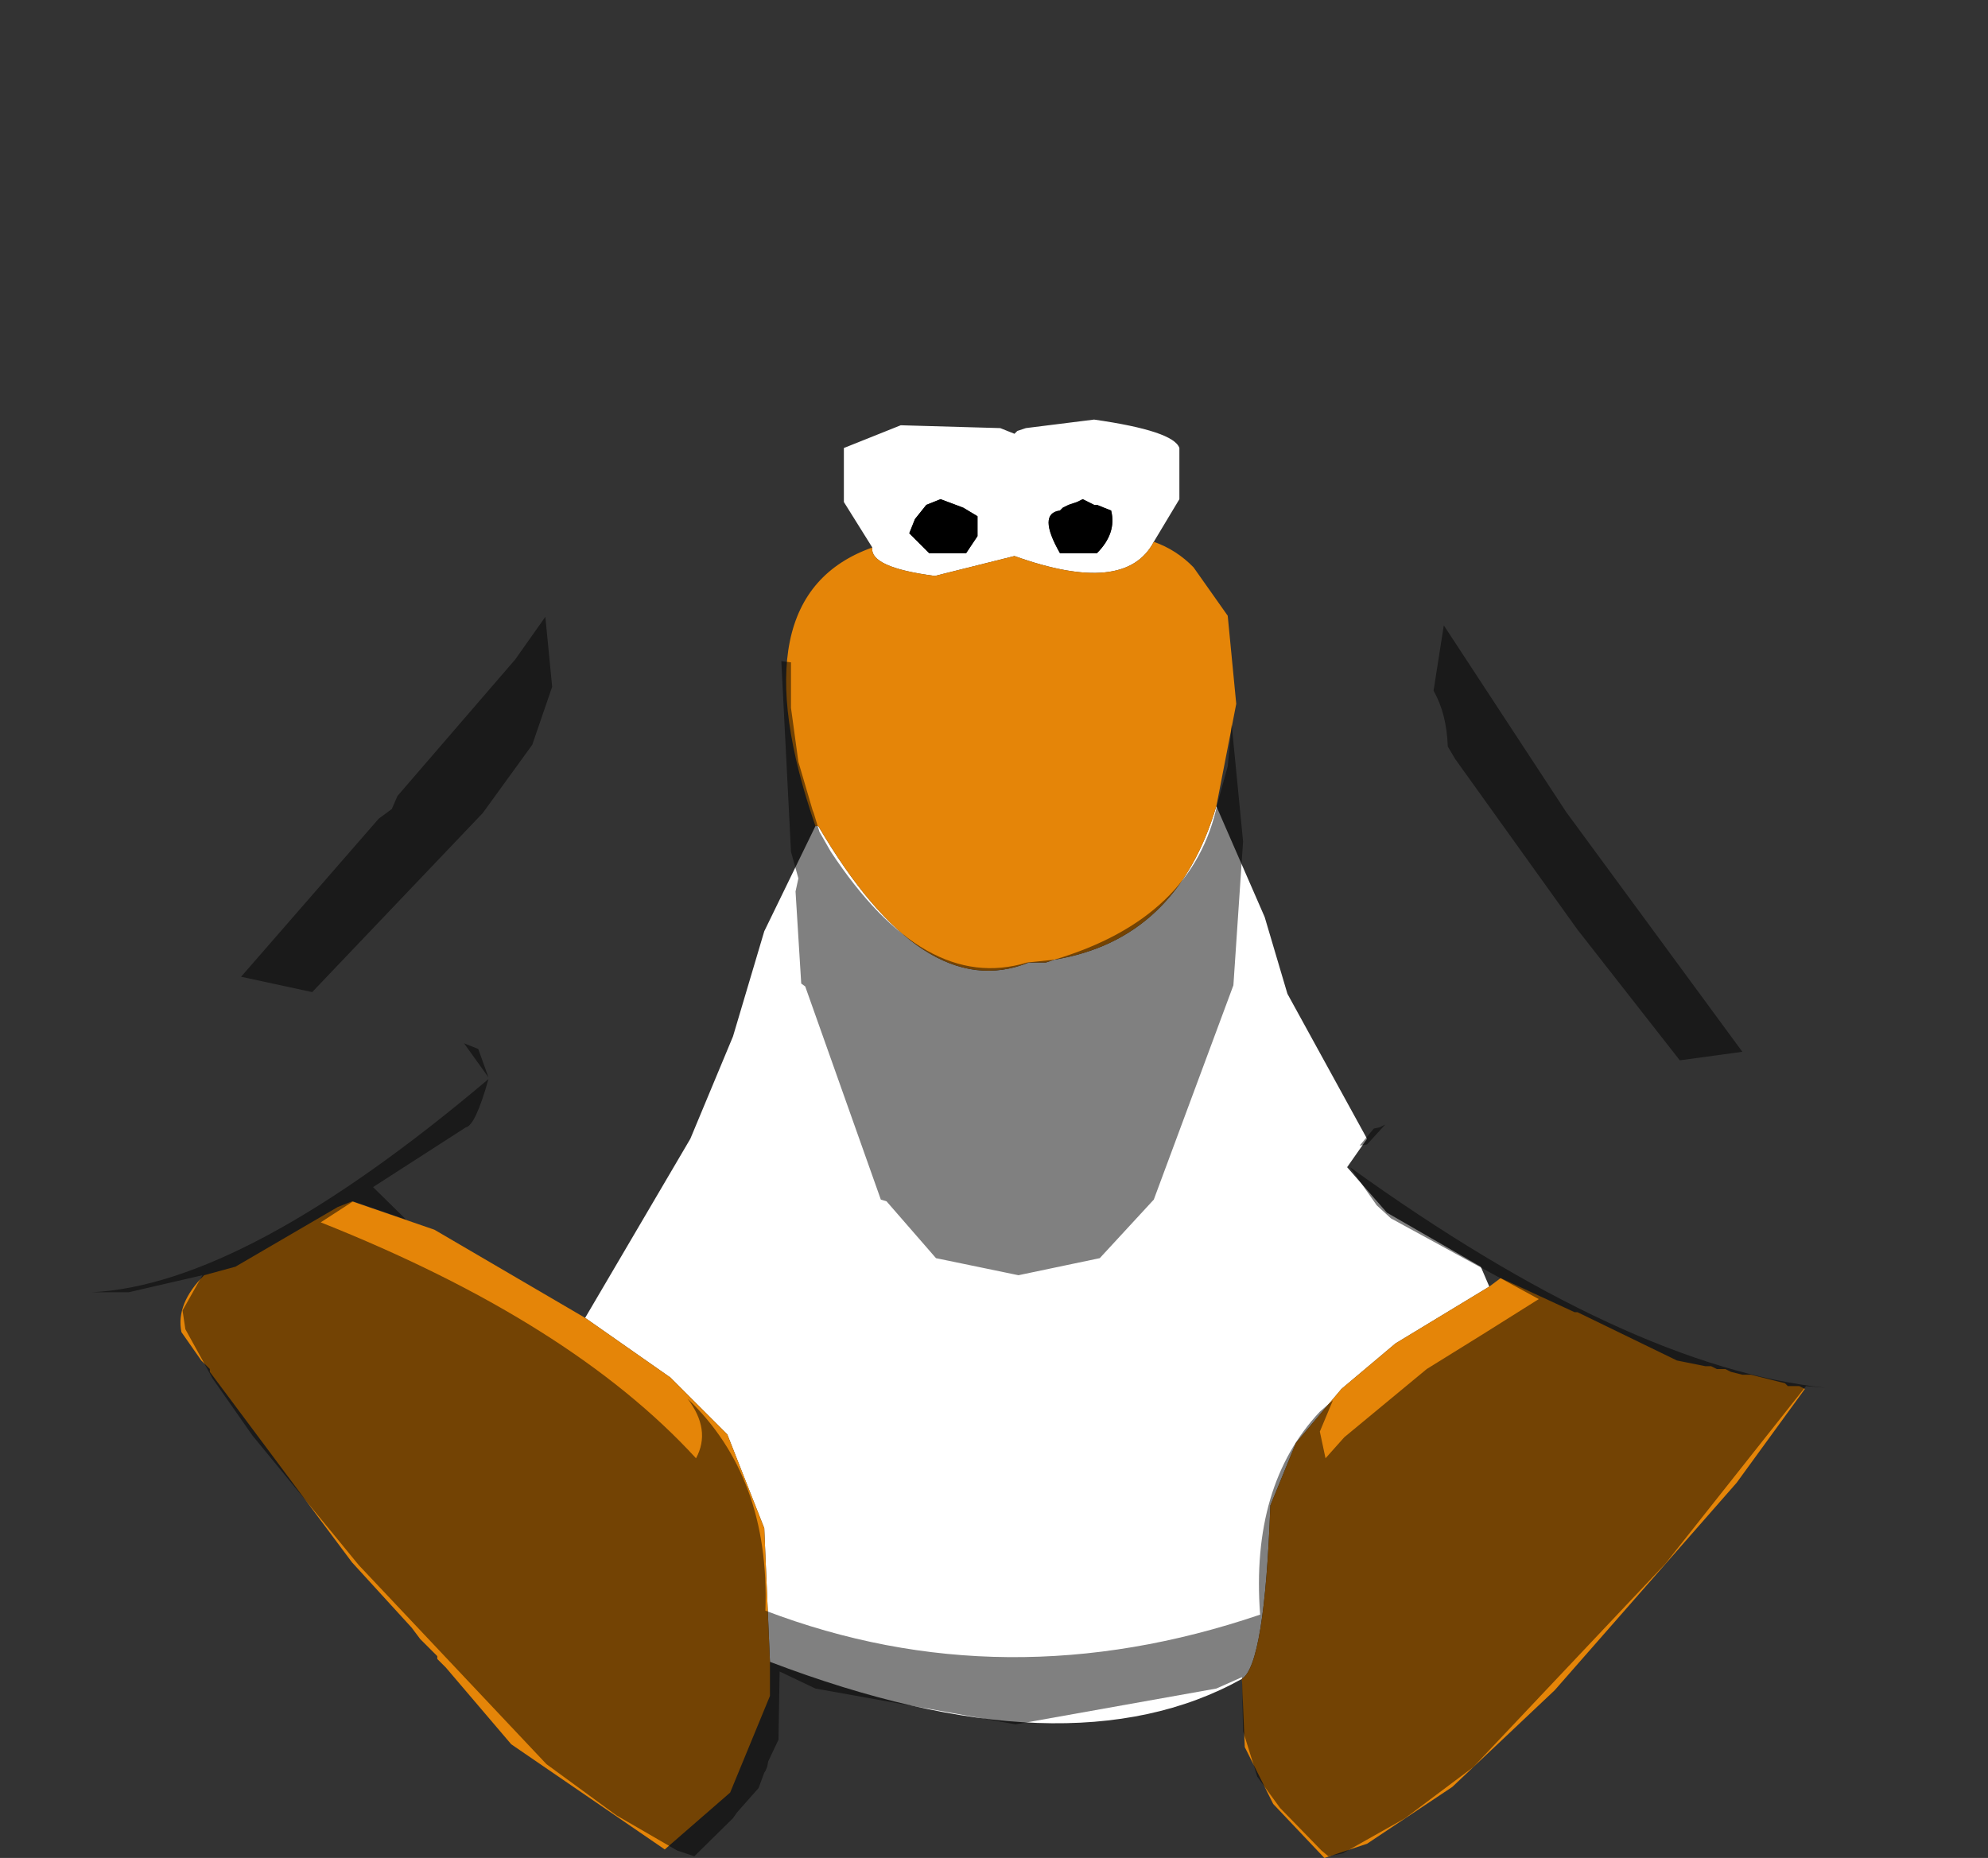 <?xml version="1.0" encoding="UTF-8" standalone="no"?>
<svg xmlns:ffdec="https://www.free-decompiler.com/flash" xmlns:xlink="http://www.w3.org/1999/xlink" ffdec:objectType="shape" height="163.4px" width="174.8px" xmlns="http://www.w3.org/2000/svg">
  <rect width="100%" height="100%" fill="#333333" stroke="none"/>
  <g transform="matrix(1.0, 0.0, 0.0, 1.0, 89.45, 64.4)">
    <path d="M-12.75 -16.25 L-15.25 -20.25 -15.25 -25.0 -10.25 -27.0 -1.5 -26.75 -0.25 -26.25 0.0 -26.5 0.75 -26.75 6.75 -27.5 Q13.75 -26.5 14.25 -25.0 L14.25 -20.5 12.0 -16.75 Q9.5 -12.0 -0.25 -15.5 L-7.25 -13.75 Q-13.0 -14.5 -12.75 -16.25 M17.5 6.5 L21.75 16.25 23.75 23.0 30.75 35.75 29.0 38.25 32.5 42.25 40.75 47.0 41.5 48.75 33.25 53.75 28.5 57.75 24.5 62.5 22.25 68.0 Q21.75 82.0 19.75 83.25 4.5 91.75 -21.75 81.75 L-22.25 70.0 -25.5 61.75 -30.5 56.75 -38.0 51.5 -28.75 35.75 -25.0 26.75 -22.25 17.5 -17.75 8.25 -17.5 8.25 Q-8.25 24.0 1.0 20.25 L2.5 20.25 3.25 20.0 Q14.0 18.25 17.5 6.5 M-3.5 -19.0 L-4.75 -19.75 -6.75 -20.5 -8.0 -20.0 -9.0 -18.75 -9.5 -17.5 -7.75 -15.75 -4.5 -15.75 -3.5 -17.25 -3.5 -19.0 M5.75 -20.5 L5.25 -20.25 4.5 -20.0 4.0 -19.75 3.75 -19.5 Q1.75 -19.25 3.75 -15.75 L7.0 -15.75 Q8.75 -17.5 8.25 -19.5 L7.0 -20.0 6.75 -20.0 5.75 -20.5" fill="#ffffff" fill-rule="evenodd" stroke="none"/>
    <path d="M5.75 -20.5 L6.75 -20.0 7.0 -20.0 8.25 -19.5 Q8.75 -17.5 7.0 -15.75 L3.75 -15.75 Q1.75 -19.25 3.75 -19.5 L4.0 -19.75 4.5 -20.0 5.25 -20.25 5.75 -20.5 M-3.5 -19.0 L-3.5 -17.25 -4.5 -15.75 -7.75 -15.75 -9.5 -17.5 -9.0 -18.75 -8.0 -20.0 -6.75 -20.5 -4.75 -19.75 -3.5 -19.0" fill="#000000" fill-rule="evenodd" stroke="none"/>
    <path d="M12.0 -16.75 Q14.0 -16.05 15.5 -14.5 L18.5 -10.25 19.25 -2.5 17.5 6.5 Q14.0 18.25 3.25 20.0 L2.5 20.25 1.0 20.25 Q-8.25 24.0 -17.5 8.25 L-17.75 8.25 Q-24.75 -12.0 -12.75 -16.25 -13.0 -14.5 -7.25 -13.75 L-0.25 -15.5 Q9.5 -12.0 12.0 -16.75 M41.5 48.75 L42.5 48.0 49.0 51.0 49.25 51.0 58.0 55.25 60.5 55.75 61.0 55.75 61.5 56.0 62.25 56.0 62.75 56.25 63.75 56.5 64.5 56.5 67.5 57.25 67.75 57.5 68.75 57.5 69.25 57.75 63.25 66.0 47.25 84.25 38.25 92.75 30.75 97.75 27.0 99.0 22.5 94.25 20.0 89.25 19.75 83.25 Q21.75 82.0 22.25 68.0 L24.5 62.5 28.5 57.75 33.25 53.75 41.5 48.75 M-21.75 81.75 L-21.75 84.75 -25.25 93.25 -31.0 98.25 -44.5 89.0 -50.25 82.25 -51.0 81.5 -51.0 81.25 -52.5 79.75 -53.25 78.75 -58.5 73.0 -71.0 56.25 -71.0 56.0 -71.75 55.25 -73.5 52.75 Q-74.0 50.25 -71.5 47.75 L-68.75 47.0 -59.75 41.75 -58.5 41.25 -51.25 43.75 Q-44.6 47.65 -38.0 51.5 L-30.5 56.75 -25.5 61.75 -22.25 70.0 -21.75 81.75" fill="#e58508" fill-rule="evenodd" stroke="none"/>
    <path d="M-41.5 -10.15 L-44.15 -6.4 -54.5 5.6 -55.0 6.75 -56.15 7.6 -68.25 21.5 -62.0 22.85 -47.0 7.1 -42.65 1.1 -40.9 -4.0 -41.5 -10.15 M-81.4 49.25 L-86.15 48.25 -87.65 47.0 -88.9 42.75 -88.9 37.35 Q-92.15 32.75 -76.75 13.75 L-60.9 -7.0 -51.65 -17.65 -45.65 -23.15 Q-18.75 -62.5 0.1 -64.4 6.5 -64.9 20.35 -52.65 L29.6 -42.9 45.25 -22.9 48.0 -18.4 50.25 -16.15 59.85 -2.75 71.75 15.85 83.0 35.5 85.1 39.85 85.35 43.85 84.75 44.75 84.6 49.6 82.0 55.5 80.25 56.85 72.6 57.75 71.1 57.65 Q53.7 55.85 29.25 38.25 L31.6 41.6 32.85 42.75 45.85 49.85 Q40.95 52.95 36.0 56.0 L28.75 62.0 27.1 63.85 26.6 61.5 27.75 58.75 26.6 59.75 Q20.5 66.25 21.35 77.6 -1.15 85.25 -22.15 77.25 -21.75 65.5 -29.0 58.6 -26.9 61.35 -28.25 63.85 -39.25 51.85 -61.25 43.1 L-58.4 41.25 -53.75 42.85 -56.65 40.0 -48.5 34.75 Q-47.65 34.6 -46.5 30.5 -67.9 48.6 -81.4 49.25 M-19.9 -2.15 L-19.9 -6.15 -20.75 -6.25 -19.9 10.5 -19.25 12.85 -19.5 14.0 -19.0 22.1 -18.65 22.35 -12.0 41.1 -11.5 41.25 -7.15 46.25 0.1 47.75 7.25 46.25 12.0 41.1 19.0 22.25 19.85 9.6 18.85 -0.65 18.5 3.0 17.6 6.25 Q15.5 16.35 3.25 20.0 L0.85 20.25 Q-8.15 23.0 -16.4 10.5 L-17.4 8.75 -17.9 7.1 -18.0 6.85 -19.25 2.6 -19.9 -2.15 M36.6 -3.65 Q37.75 -1.65 37.85 1.25 L38.5 2.35 49.25 17.35 58.25 28.85 63.75 28.1 48.25 7.0 37.5 -9.4 36.6 -3.65 M30.75 36.25 L32.35 34.5 31.85 34.75 31.35 34.85 30.1 36.35 30.75 36.25 M-48.65 27.35 L-46.5 30.35 -47.4 27.85 -48.65 27.35" fill="#cecece" fill-opacity="0.0" fill-rule="evenodd" stroke="none"/>
    <path d="M-41.5 -10.15 L-40.9 -4.0 -42.65 1.1 -47.0 7.1 -62.0 22.85 -68.25 21.5 -56.15 7.6 -55.0 6.75 -54.5 5.6 -44.15 -6.4 -41.5 -10.15 M71.1 57.65 L69.35 57.5 57.0 73.1 40.1 91.0 34.1 95.5 28.6 98.6 27.35 98.85 26.75 98.35 23.1 94.6 21.1 91.85 19.85 87.85 19.75 83.1 17.5 84.1 -0.15 87.25 -17.75 84.1 -20.9 82.6 -21.0 88.6 -21.9 90.5 -22.0 91.0 -22.15 91.35 -22.25 91.5 -22.75 92.85 -24.65 95.0 -25.0 95.5 -28.4 98.85 -29.9 98.35 -35.25 95.25 -41.4 90.75 -57.9 73.25 -67.25 61.85 -70.75 56.85 -73.15 52.5 -73.4 50.85 -71.65 47.75 -78.15 49.25 -81.4 49.25 Q-67.9 48.6 -46.5 30.5 -47.65 34.6 -48.5 34.75 L-56.65 40.0 -53.75 42.85 -58.4 41.25 -61.25 43.1 Q-39.25 51.85 -28.25 63.85 -26.9 61.35 -29.0 58.6 -21.75 65.5 -22.15 77.25 -1.15 85.25 21.35 77.6 20.5 66.25 26.6 59.75 L27.75 58.75 26.6 61.5 27.1 63.85 28.75 62.0 36.0 56.0 Q40.95 52.95 45.85 49.85 L32.85 42.75 31.6 41.6 29.25 38.25 Q53.7 55.85 71.1 57.65 M-19.9 -2.15 L-19.25 2.6 -18.0 6.85 -17.9 7.1 -17.4 8.75 -16.4 10.5 Q-8.15 23.0 0.85 20.25 L3.25 20.0 Q15.5 16.35 17.6 6.25 L18.5 3.0 18.85 -0.65 19.85 9.6 19.0 22.25 12.0 41.1 7.25 46.25 0.1 47.75 -7.15 46.25 -11.5 41.25 -12.0 41.1 -18.65 22.35 -19.0 22.1 -19.5 14.0 -19.25 12.85 -19.9 10.5 -20.75 -6.25 -19.9 -6.15 -19.9 -2.15 M-48.65 27.35 L-47.4 27.85 -46.5 30.35 -48.65 27.35 M30.75 36.25 L30.1 36.35 31.35 34.85 31.85 34.75 32.35 34.5 30.75 36.25 M36.6 -3.65 L37.5 -9.4 48.25 7.0 63.75 28.1 58.25 28.85 49.25 17.35 38.5 2.35 37.85 1.25 Q37.75 -1.65 36.6 -3.65" fill="#000000" fill-opacity="0.498" fill-rule="evenodd" stroke="none"/>
  </g>
</svg>
